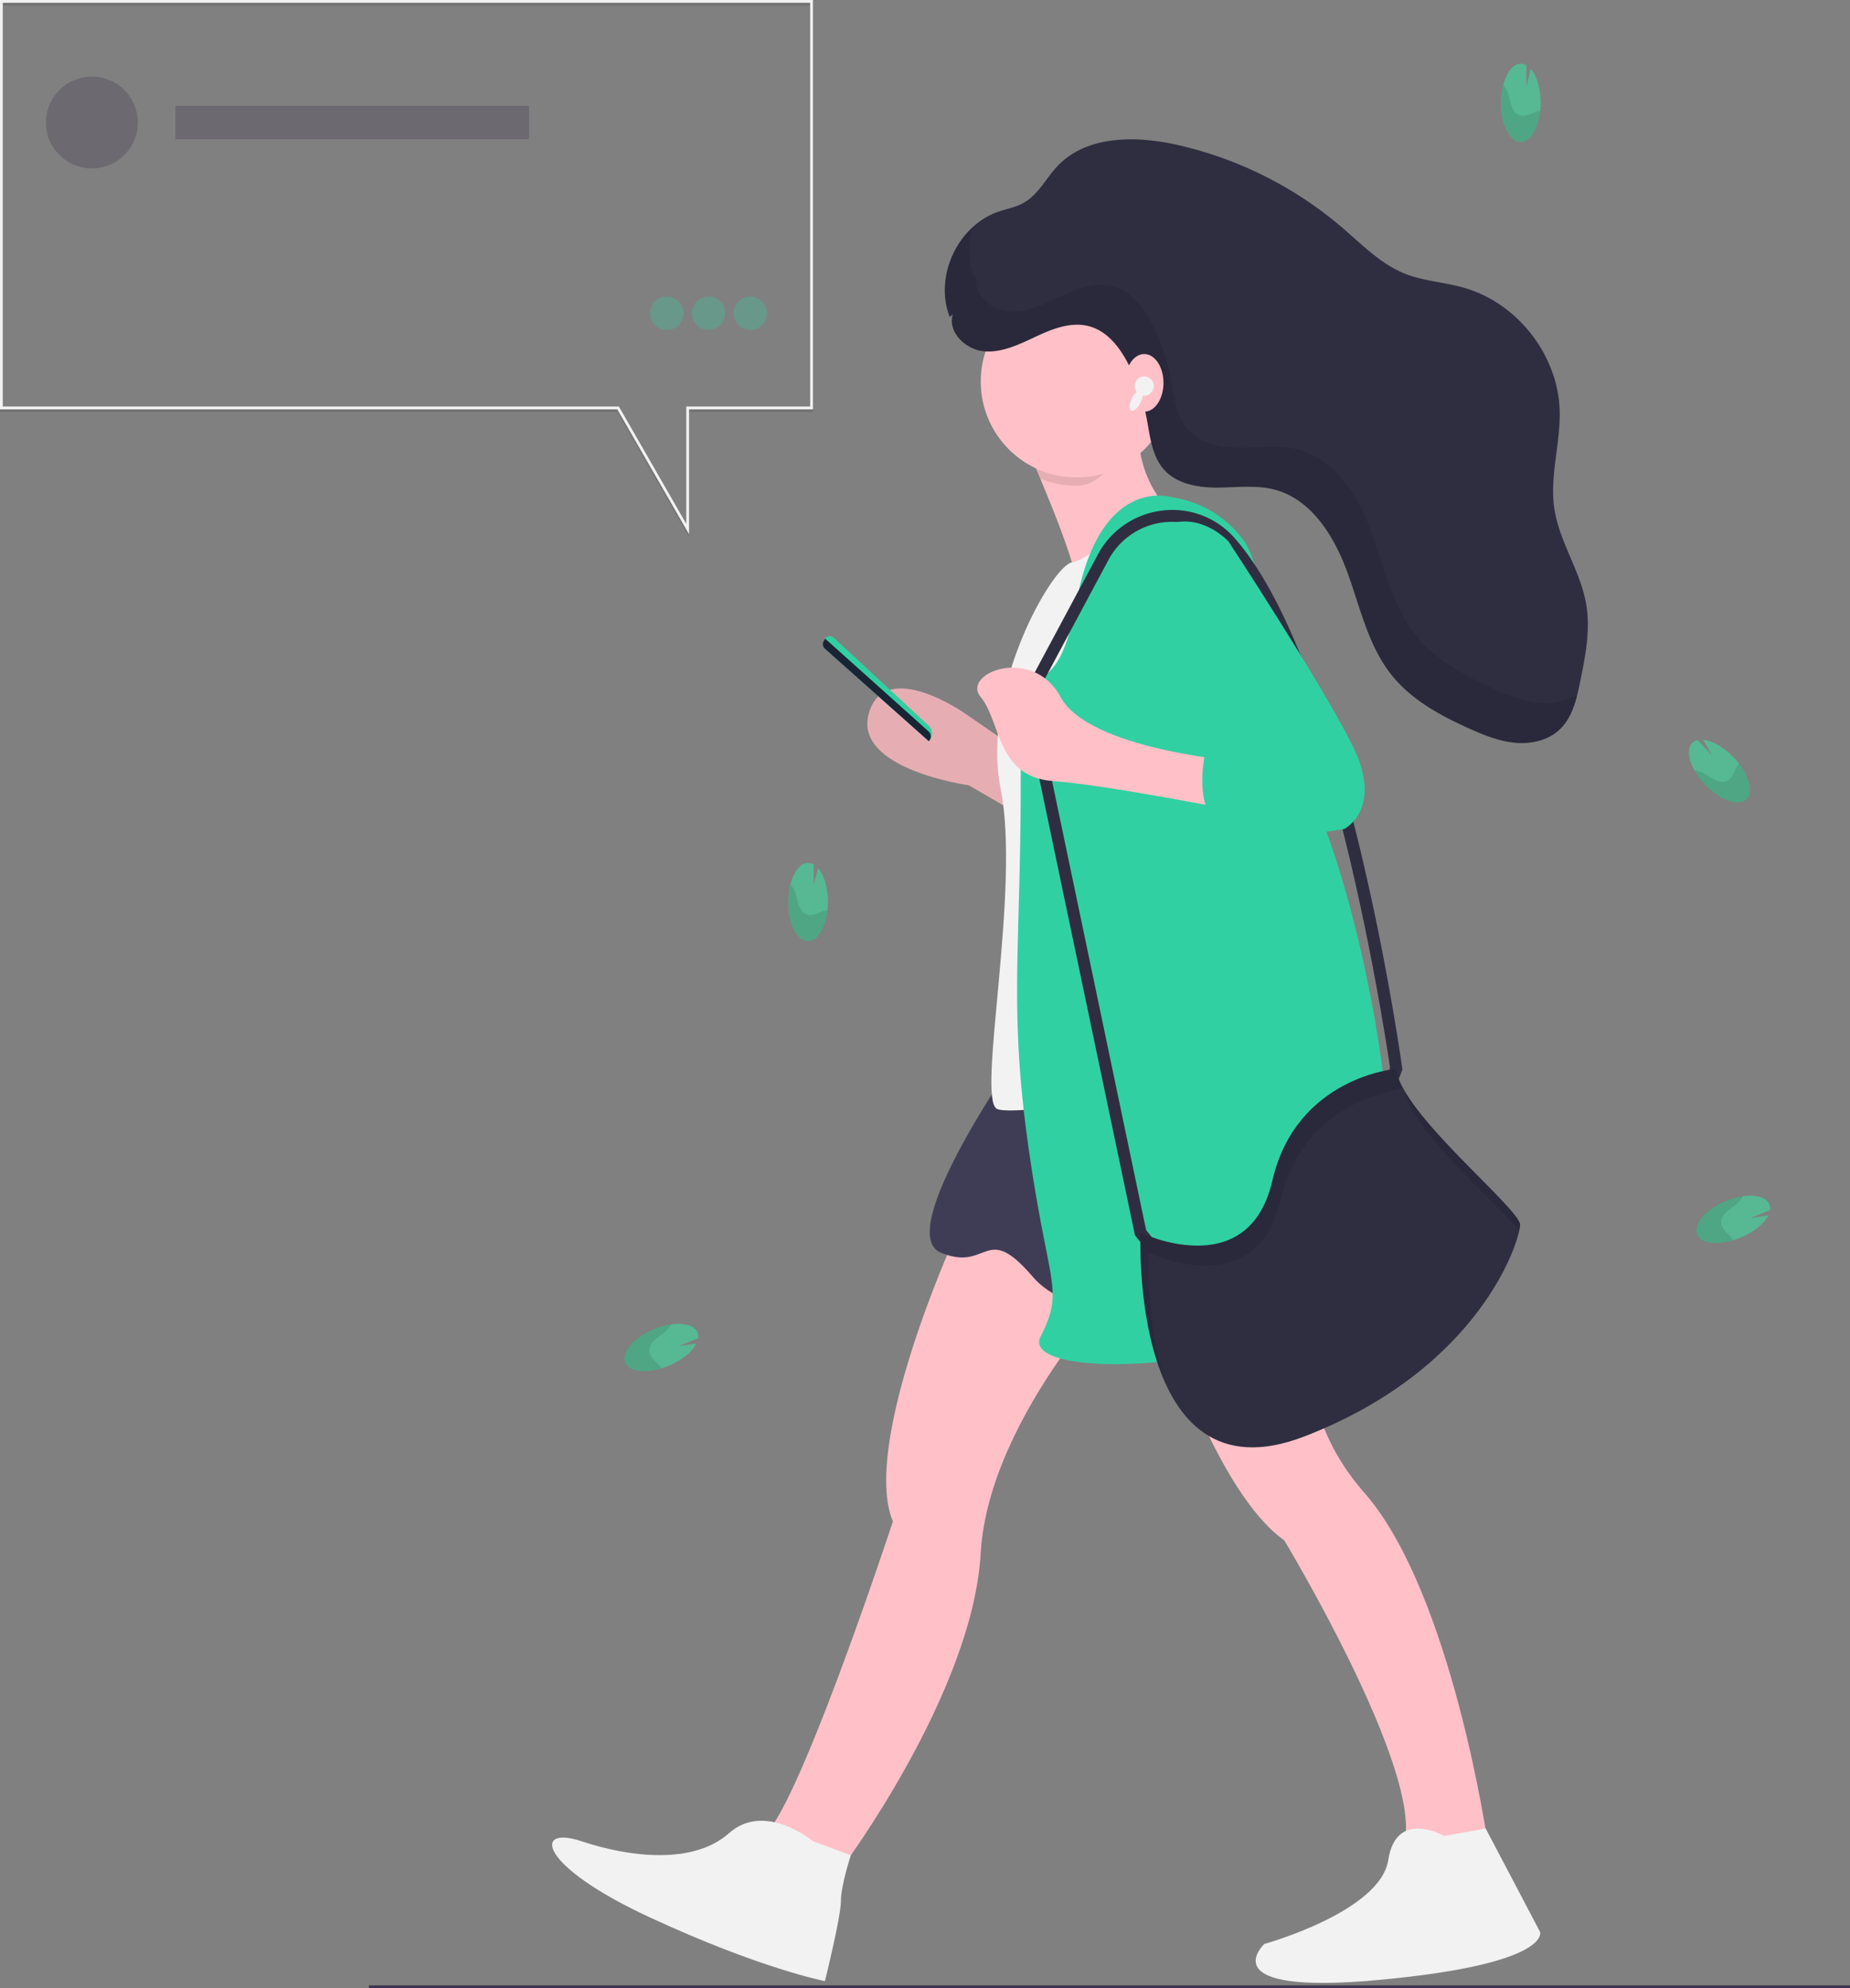 <svg id="a955b1b5-7189-4d9c-b072-7fc1ece21ff7" data-name="Layer 1" xmlns="http://www.w3.org/2000/svg" width="664.5" height="714" viewBox="0 0 664.5 714"><rect x="0" y="0" width="664.5" height="714" fill="#808080" stroke="none"/><title>modern life</title><rect x="132.5" y="713" width="532" height="1" fill="#3c354c"/><path d="M565.12,416.23c-.12-5-1.52-9.19-3.53-11.5L560,411l0-7.53a3.82,3.82,0,0,0-2.33-.55c-3.91.36-6.93,6.93-6.75,14.67s3.5,13.73,7.41,13.37S565.3,424,565.12,416.23Z" transform="translate(-267.75 -93)" fill="#57b894"/><path d="M564.17,420c-1.64.36-3.23,1.37-4.87,1.57s-3.44-.58-4.47-3.11c-.56-1.36-.84-3.08-1.31-4.57a9.29,9.29,0,0,0-1.79-3.32,25.86,25.86,0,0,0-.76,7c.18,7.74,3.5,13.72,7.41,13.36,3.28-.3,5.93-5,6.59-11.06A7,7,0,0,0,564.17,420Z" transform="translate(-267.75 -93)" opacity="0.1"/><path d="M890,364.54c-3.5-3.51-7.43-5.61-10.48-5.9l3.13,5.6-5.15-5.49a3.87,3.87,0,0,0-2.07,1.2c-2.59,3-.25,9.8,5.22,15.29s12,7.54,14.58,4.58S895.44,370,890,364.54Z" transform="translate(-267.75 -93)" fill="#57b894"/><path d="M891.86,367.91c-.94,1.38-1.4,3.21-2.45,4.48s-2.89,1.95-5.38.84c-1.35-.6-2.74-1.66-4.1-2.41a9.28,9.28,0,0,0-3.59-1.19,26.05,26.05,0,0,0,4.28,5.61c5.47,5.49,12,7.54,14.58,4.58,2.16-2.48.86-7.69-2.84-12.55A5.23,5.23,0,0,0,891.86,367.91Z" transform="translate(-267.75 -93)" opacity="0.1"/><path d="M632.93,385,615.71,375s-41.62-5.74-35.88-25.83,34.45,0,34.45,0L632.93,362Z" transform="translate(-267.75 -93)" fill="#ffc1c7"/><path d="M632.93,385,615.71,375s-41.62-5.74-35.88-25.83,34.45,0,34.45,0L632.93,362Z" transform="translate(-267.75 -93)" opacity="0.1"/><path d="M696.07,283.11s-41.61,30.14-41.61,20.09c0-6-7.26-24.53-13.06-38.32-3.84-9.14-7-16.21-7-16.21l43-11.48a50.21,50.21,0,0,0,.48,21A40.48,40.48,0,0,0,696.07,283.11Z" transform="translate(-267.75 -93)" fill="#ffc1c7"/><path d="M610,538.94s-33,73.19-21.53,100.45c0,0-35.87,109.07-47.35,113.37s28.7,11.48,28.7,11.48S617.15,701.1,620,650.87,674.55,549,674.55,549Z" transform="translate(-267.75 -93)" fill="#ffc1c7"/><path d="M686,568.68s18.65,60.28,43.05,77.5c0,0,50.23,83.23,43,109.06,0,0,28.7,4.31,30.14,0,0,0-12.92-90.41-44.49-126.28S740.56,550,740.56,550Z" transform="translate(-267.75 -93)" fill="#ffc1c7"/><path d="M559.74,754.2s-17.22-14.35-30.13-2.87-35.88,8.61-53.1,2.87-15.78,8.61,24.4,27.26,63.14,23,63.14,23,5.74-23,5.74-28.7,3.57-16.47,3.57-16.47Z" transform="translate(-267.75 -93)" fill="#f2f2f2"/><path d="M786.48,752.37s-17.22-10-20.09,8.61-44.49,30.14-44.49,30.14S701.81,809.77,763.52,804s57.4-17.22,57.4-17.22l-19.54-37.14Z" transform="translate(-267.75 -93)" fill="#f2f2f2"/><path d="M632.93,472.54s-44.49,63.14-27.27,70.31,15.79-11.48,33,8.61,61.71,10,67.45,5.74,20.09-23,31.57-21.52S719,462.49,719,462.49Z" transform="translate(-267.75 -93)" fill="#3f3d56"/><path d="M674,252c-6.14,5.73-10.48,15.45-19.54,15.45a34.21,34.21,0,0,1-13.06-2.57c-3.84-9.14-7-16.21-7-16.21l43-11.48C676,245.41,672.53,246.16,674,252Z" transform="translate(-267.75 -93)" opacity="0.1"/><circle cx="386.71" cy="137.01" r="34.44" fill="#ffc1c7"/><path d="M674.55,278.81s-14.88,15.1-21.79,16.16S620,340.51,627.19,376.39s-8.61,110.5-1.43,114.8,122-15.78,122-15.78Z" transform="translate(-267.75 -93)" fill="#f2f2f2"/><path d="M688.9,271.63s-25.83-8.61-34.44,37.31-20.09,7.18-20.09,66-4.31,80.37,2.87,130.59,12.91,50.23,4.3,67.45,91.84,12.92,116.24-20.09-7.18-156.42-20.09-175.08-12.92-76.05-23-90.4A38.51,38.51,0,0,0,688.9,271.63Z" transform="translate(-267.75 -93)" fill="#31d0a2"/><path d="M688.13,552.52l-12.71-15.9L634.85,343l27.27-50.9a30.2,30.2,0,0,1,23.18-15.75,29.62,29.62,0,0,1,26,10c39.47,44.94,59.28,184.29,60.1,190.2l.08.56-4,10.41-21,47.07Zm-8.71-17.78,10.24,12.8L743.3,531l20.16-45.18,3.59-9.27c-1.42-9.78-21.59-144.83-59-187.41a25.84,25.84,0,0,0-42.15,4.94l-26.52,49.53Z" transform="translate(-267.75 -93)" fill="#2f2e41"/><path d="M601.36,359.17h0L564.07,326a2.25,2.25,0,0,1-.37-2.92l.46-.7h0a2,2,0,0,1,3.07-.36l34,31.5A3.9,3.9,0,0,1,601.36,359.17Z" transform="translate(-267.75 -93)" fill="#31d0a2"/><path d="M601.36,359.17h0L564.07,326a2.25,2.25,0,0,1-.37-2.92l.46-.7,37.11,33.28A2.41,2.41,0,0,1,601.36,359.17Z" transform="translate(-267.75 -93)" fill="#192534"/><path d="M711.86,366.34s-53.1-4.3-63.14-23-35.88-8.61-28.7,0,5.74,28.7,25.83,30.14S716.16,385,716.16,385Z" transform="translate(-267.75 -93)" fill="#ffc1c7"/><path d="M769.26,476.84s-35.88,2.87-44.49,40.18-47.35,18.66-47.35,18.66-4.31,97.58,58.83,73.19,77.5-70.32,77.5-76.06S770.7,492.63,769.26,476.84Z" transform="translate(-267.75 -93)" fill="#2f2e41"/><path d="M680.29,542.85S719,561.51,727.64,524.2c8.2-35.54,41.11-39.83,44.23-40.16a19.21,19.21,0,0,1-2.61-7.2s-35.88,2.87-44.49,40.18-47.35,18.66-47.35,18.66-1.4,31.85,9.17,54.61C679.16,568.56,680.29,542.85,680.29,542.85Z" transform="translate(-267.75 -93)" opacity="0.1"/><path d="M813.44,535a12,12,0,0,0,.31-2.16c0-4.91-31.51-30.84-41.51-48.11C774.36,498.07,803.64,523.52,813.44,535Z" transform="translate(-267.75 -93)" opacity="0.1"/><path d="M610,205.85c-2,6.28,4.47,12.63,11,13.29s12.86-2.47,18.84-5.27,12.66-5.42,19.05-3.72c7,1.85,11.66,8.36,14.77,14.86a74.12,74.12,0,0,1,5.89,17.88c1.28,6.62,1.87,13.9,6.42,18.9s12.1,6.35,19,6.32,13.88-1,20.53.7c13.2,3.44,21.37,16.59,26.08,29.36s7.54,26.68,16.07,37.31c7.11,8.88,17.48,14.51,27.87,19.18,5.24,2.35,10.67,4.54,16.39,5.08s11.86-.79,16-4.71c4.67-4.38,6.17-11.06,7.44-17.32,1.85-9.08,3.7-18.41,2.17-27.56-2-12-9.71-22.55-11.48-34.6-1.72-11.72,2.33-23.55,1.92-35.39-.69-19.82-15.28-38.4-34.41-43.83-7-2-14.35-2.36-21.07-5-8.76-3.49-15.51-10.51-22.67-16.64a137.89,137.89,0,0,0-59.51-29.73c-14.74-3.27-32.18-3.32-42.6,7.57-4.23,4.43-7,10.42-12.4,13.38-2.77,1.53-5.95,2.08-8.93,3.11-14.72,5.06-23.18,23.4-17.47,37.84" transform="translate(-267.75 -93)" fill="#2f2e41"/><path d="M820.57,345.39c-5.72-.54-11.15-2.73-16.39-5.08-10.39-4.67-20.75-10.3-27.87-19.18-8.53-10.63-11.37-24.53-16.07-37.31s-12.88-25.92-26.08-29.36c-6.65-1.74-13.66-.73-20.53-.7s-14.35-1.24-19-6.32-5.14-12.28-6.42-18.9a74,74,0,0,0-5.89-17.88c-3.11-6.5-7.79-13-14.77-14.86-6.39-1.7-13.07.92-19.05,3.72s-12.26,5.93-18.84,5.27-13-7-11-13.29l-1,1a27.7,27.7,0,0,1-.68-17.67c-8.47,7.95-12.26,21.1-7.94,32l1-1c-2,6.28,4.47,12.63,11,13.29s12.86-2.47,18.84-5.27,12.66-5.42,19.05-3.72c7,1.85,11.66,8.36,14.77,14.86a74.12,74.12,0,0,1,5.89,17.88c1.28,6.62,1.87,13.9,6.42,18.9s12.1,6.35,19,6.32,13.88-1,20.53.7c13.2,3.44,21.37,16.59,26.08,29.36s7.54,26.68,16.07,37.31c7.11,8.88,17.48,14.51,27.87,19.18,5.24,2.35,10.67,4.54,16.39,5.08s11.86-.79,16-4.71c3.52-3.3,5.24-7.92,6.42-12.68A21.88,21.88,0,0,1,820.57,345.39Z" transform="translate(-267.75 -93)" opacity="0.1"/><path d="M674.55,291.72s-4.31,31.57,11.48,38.75S713.29,362,713.29,362l-12.91,2.87s-4.31,20.09,7.17,25.83,43.05,0,43.05,0,14.36-7.18,2.87-30.14S709,287.42,709,287.42,691.77,268.76,674.55,291.72Z" transform="translate(-267.75 -93)" fill="#31d0a2"/><ellipse cx="411" cy="137.5" rx="6.91" ry="10.36" fill="#ffc1c7"/><circle cx="411" cy="138.65" r="3.45" fill="#f2f2f2"/><ellipse cx="675.87" cy="236.83" rx="4.03" ry="1.73" transform="translate(-107.14 641.22) rotate(-63.3)" fill="#f2f2f2"/><path d="M821.12,129.23c-.12-4.95-1.52-9.19-3.53-11.5L816,124l0-7.53a3.82,3.82,0,0,0-2.33-.55c-3.91.36-6.93,6.93-6.75,14.67s3.5,13.73,7.41,13.37S821.3,137,821.12,129.23Z" transform="translate(-267.75 -93)" fill="#57b894"/><path d="M820.17,133c-1.64.36-3.23,1.37-4.87,1.57s-3.44-.58-4.47-3.11c-.56-1.36-.84-3.08-1.31-4.57a9.29,9.29,0,0,0-1.79-3.32,25.86,25.86,0,0,0-.76,7c.18,7.74,3.5,13.72,7.41,13.36,3.28-.3,5.93-5,6.59-11.06A7,7,0,0,0,820.17,133Z" transform="translate(-267.75 -93)" opacity="0.1"/><path d="M893.62,537.17c4.53-2,7.9-4.93,9.26-7.68l-6.35.92,7-2.84a3.87,3.87,0,0,0-.38-2.36c-1.83-3.47-9.06-3.74-16.14-.6s-11.34,8.49-9.51,12S886.53,540.31,893.62,537.17Z" transform="translate(-267.75 -93)" fill="#57b894"/><path d="M889.8,537.72c-1-1.37-2.5-2.45-3.31-3.89s-.79-3.4,1.15-5.32c1-1,2.52-2,3.71-3a9.14,9.14,0,0,0,2.39-2.92,26.11,26.11,0,0,0-6.76,2c-7.08,3.14-11.34,8.49-9.51,12,1.54,2.91,6.88,3.57,12.74,1.85A7.1,7.1,0,0,0,889.8,537.72Z" transform="translate(-267.75 -93)" opacity="0.1"/><path d="M508.62,583.17c4.53-2,7.9-4.93,9.26-7.68l-6.35.92,7-2.84a3.87,3.87,0,0,0-.38-2.36c-1.83-3.47-9.06-3.74-16.14-.6s-11.34,8.49-9.51,12S501.53,586.31,508.62,583.17Z" transform="translate(-267.75 -93)" fill="#57b894"/><path d="M504.8,583.72c-1-1.37-2.5-2.45-3.31-3.89s-.79-3.4,1.15-5.32c1-1,2.52-2,3.71-3a9.14,9.14,0,0,0,2.39-2.92,26.11,26.11,0,0,0-6.76,2c-7.08,3.14-11.34,8.49-9.51,12,1.54,2.91,6.88,3.57,12.74,1.85A7.1,7.1,0,0,0,504.8,583.72Z" transform="translate(-267.75 -93)" opacity="0.1"/><rect x="63" y="38" width="127" height="12" fill="#3c354c" opacity="0.3"/><path d="M515.25,285.87,489.47,241H267.75V94h292V241h-44.5ZM268.75,240h221.3l24.2,42.13V240h44.5V95h-290Z" transform="translate(-267.75 -93)" opacity="0.1"/><path d="M515.25,284.87,489.47,240H267.75V93h292V240h-44.5ZM268.75,239h221.3l24.2,42.13V239h44.5V94h-290Z" transform="translate(-267.75 -93)" fill="#f2f2f2"/><circle cx="33" cy="44" r="16.5" fill="#3c354c" opacity="0.3"/><circle cx="239.5" cy="112.5" r="6" fill="#31d0a2" opacity="0.3"/><circle cx="254.5" cy="112.5" r="6" fill="#31d0a2" opacity="0.3"/><circle cx="269.5" cy="112.5" r="6" fill="#31d0a2" opacity="0.3"/></svg>